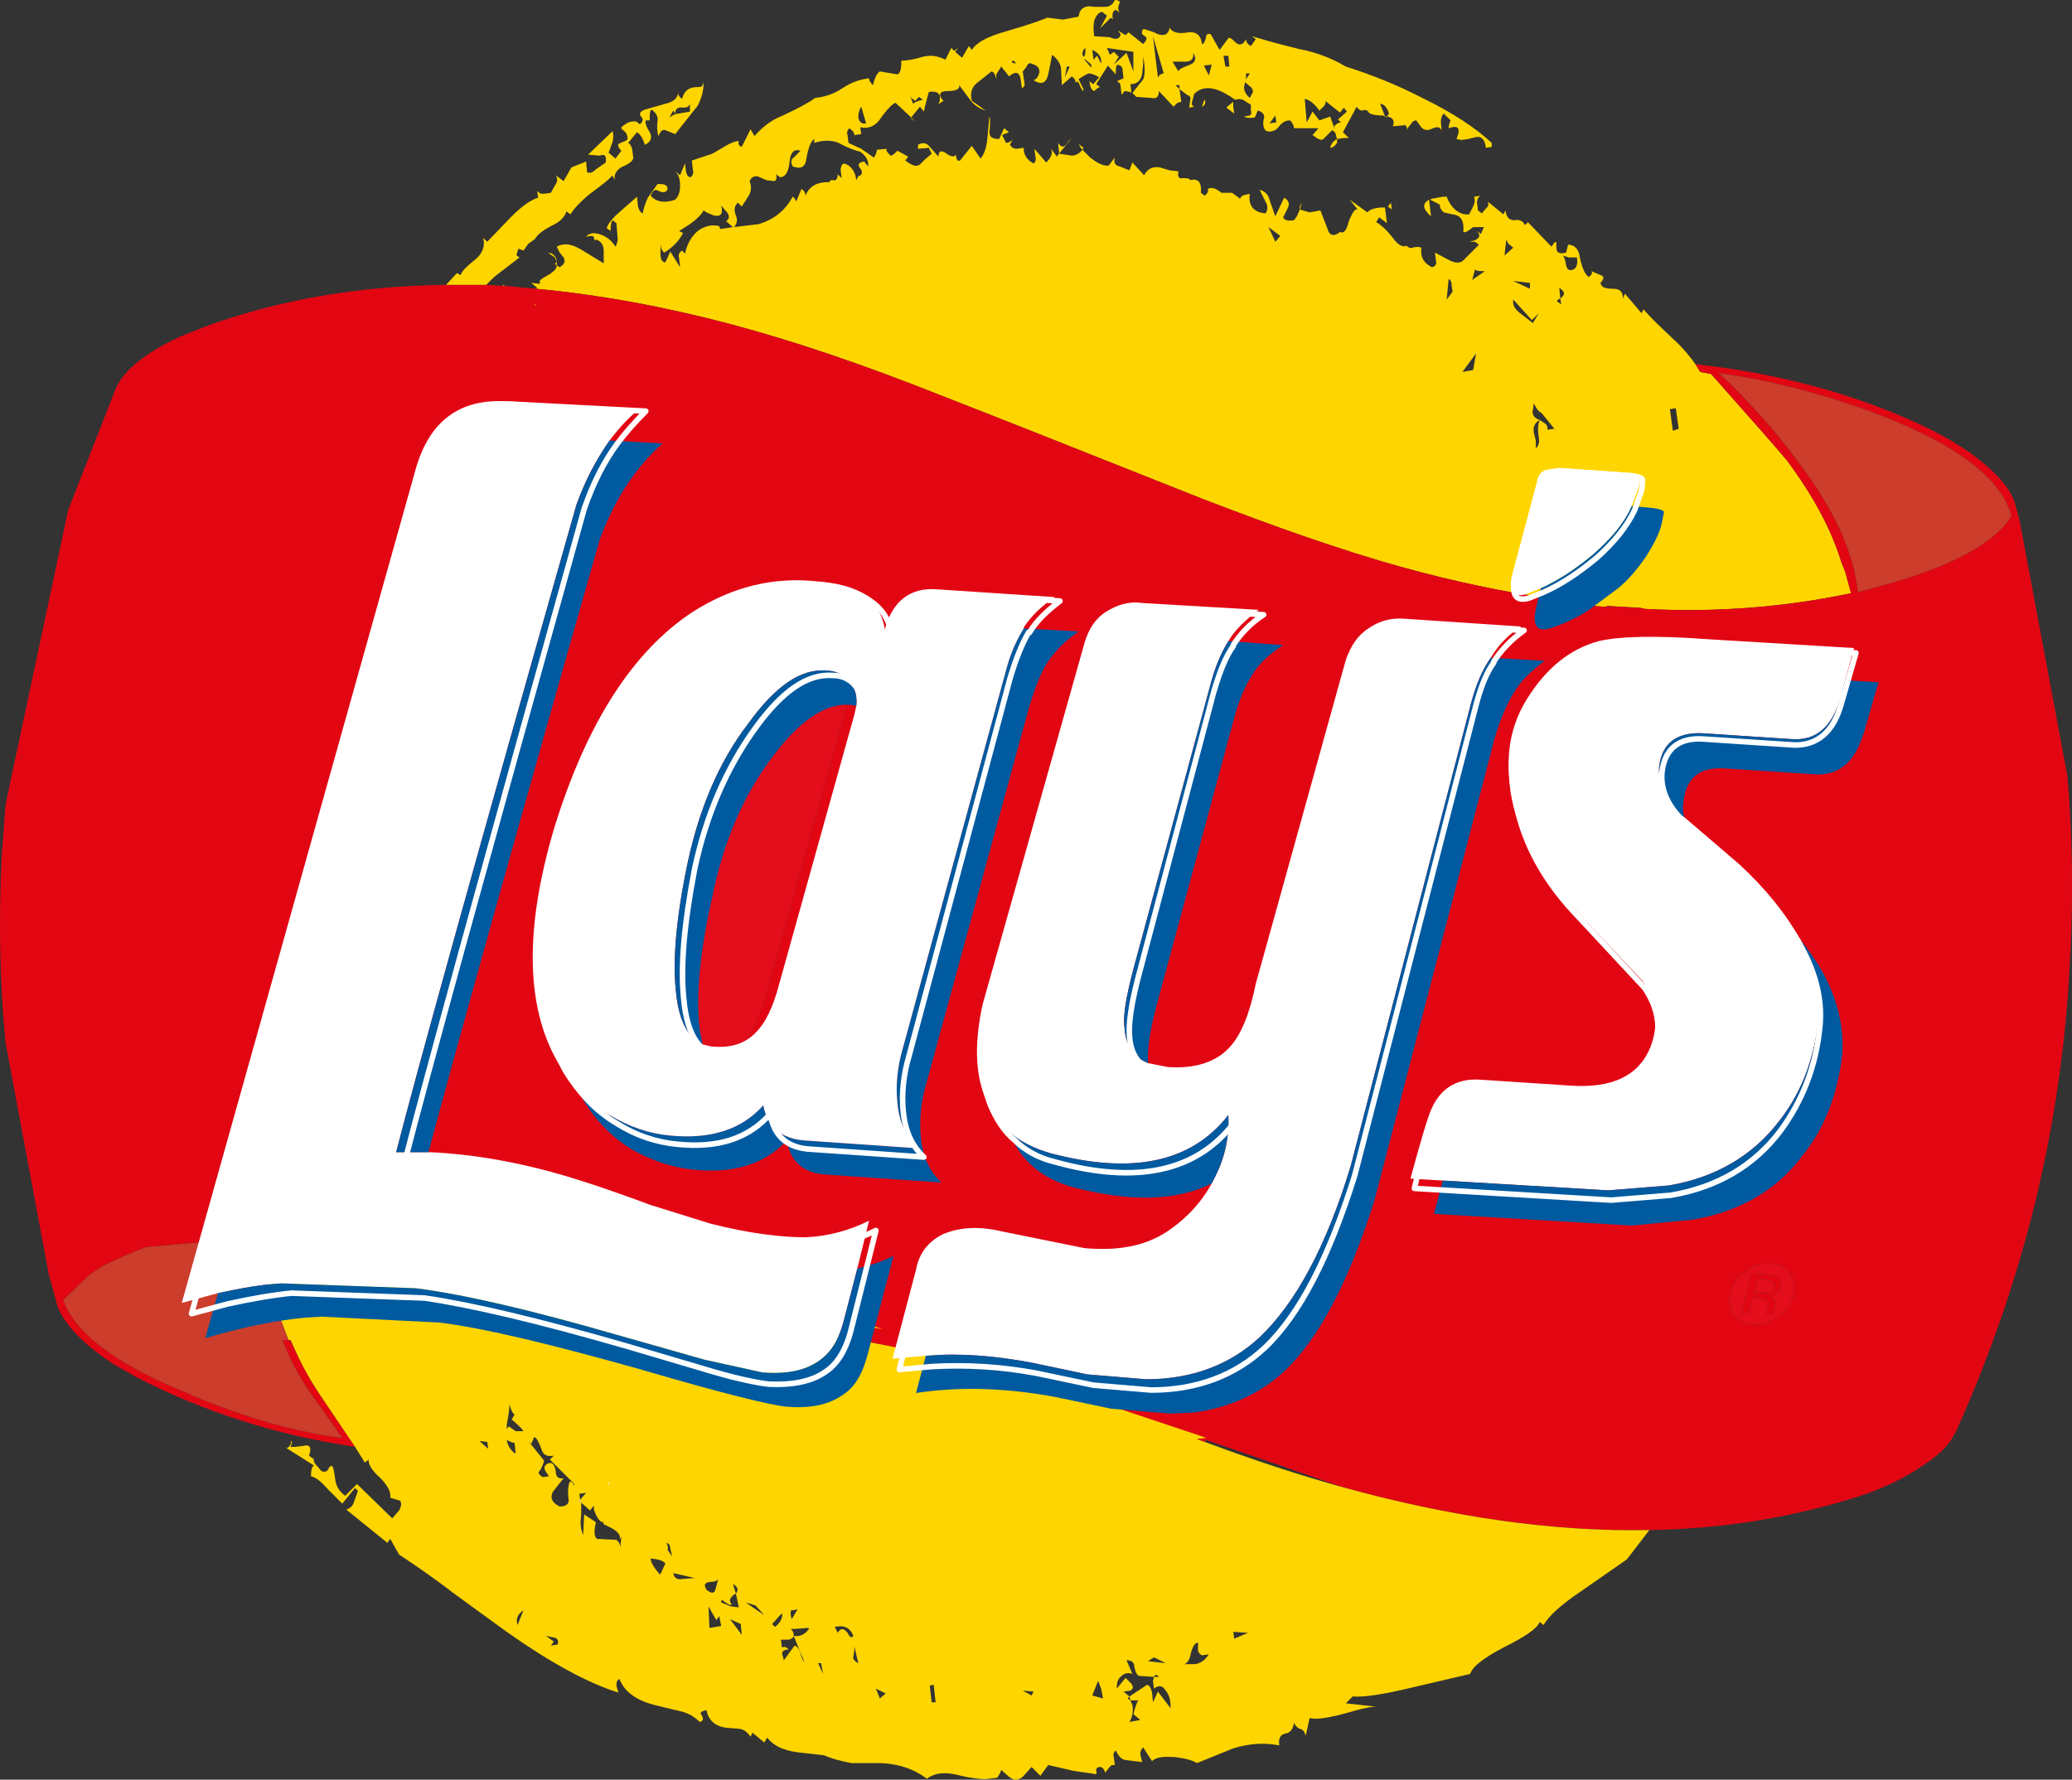 <?xml version="1.0" encoding="utf-8"?>
<!-- Generator: Adobe Illustrator 16.0.0, SVG Export Plug-In . SVG Version: 6.00 Build 0)  -->
<!DOCTYPE svg PUBLIC "-//W3C//DTD SVG 1.1//EN" "http://www.w3.org/Graphics/SVG/1.1/DTD/svg11.dtd">
<svg version="1.1" id="Layer_1" xmlns="http://www.w3.org/2000/svg" xmlns:xlink="http://www.w3.org/1999/xlink" x="0px" y="0px"
	 width="187.086px" height="160.715px" viewBox="0 0 187.086 160.715" enable-background="new 0 0 187.086 160.715"
	 xml:space="preserve">
<rect x="0" y="0" width="187.086" height="160.715" fill="#333333" stroke="none"/>
<g>
	<path fill-rule="evenodd" clip-rule="evenodd" fill="#FFD500" d="M105.608,2.475c-0.088,0.707-0.619,0.884-1.414,0.442
		l-0.796-0.265c-0.177-0.088-0.354,0.088-0.265,0.442l0.354,0.265c0.088,0.088,0,0.354-0.266,0.619l-1.326-1.061l-0.265,0.265
		l-0.707-0.442l0.265,0.354c-0.089,0.442-0.442,0.53-0.973,0.265l-1.414-0.088c-0.089-0.53-0.089-0.973,0-1.415
		c0.177-0.442,0.354-0.707,0.707-0.795l0.442,0.354l-0.619,1.149l0.973-0.972l0.177,0.177c-0.088-0.531,0-0.796,0.265-0.884
		l0.354,0.265c-0.176-0.265-0.176-0.53,0-0.884C101.188,0.176,101.011,0,100.658,0c-0.177,0.442-0.53,0.619-0.884,0.619h-0.973
		c-0.884-0.177-1.326,0.177-1.414,0.884l-1.415,0.266l-1.414-0.177c-0.354,0.177-1.591,0.619-3.713,1.237
		c-1.591,0.442-2.652,0.972-3.094,1.679l-0.265-0.354l-0.619,1.061l-0.618-0.53l0.265-0.354L86.16,4.596l-0.265-0.265l-0.53,1.06
		c-0.708-0.353-1.326-0.441-2.034-0.265c-0.884,0.265-1.502,0.354-1.944,0.354c0,0.708-0.089,1.149-0.354,1.237l-1.592-0.265
		C79.176,6.63,79,6.984,78.823,7.69c-0.266-0.265-0.354-0.442-0.354-0.618c-0.795,0.088-1.591,0.353-2.387,0.884
		c-0.795,0.53-1.591,0.795-2.476,0.884c-0.442,0.354-1.414,0.884-2.917,1.591c-1.149,0.442-1.945,1.149-2.563,1.856l-0.354-0.619
		l-0.796,1.592c-0.265-0.089-0.354-0.266-0.265-0.531c-0.177,0-0.619,0.088-1.326,0.531l-1.061,0.618l-1.856,0.62l0.088,0.795
		c0.088,0.354,0,0.531-0.176,0.707c-0.266,0-0.354-0.176-0.442-0.53l-0.089-0.708l-0.442,1.061l-0.442-0.354
		c0.354,0.354,0.442,0.795,0.442,1.326c0,0.442-0.088,0.884-0.442,1.238c-0.973,0.354-1.768,0.176-2.21-0.354
		c0.177-0.531,0.442-0.619,0.707-0.442c0.354,0.176,0.62,0.176,0.796-0.089v-0.265c-0.177-0.265-0.442-0.265-0.884-0.265
		l-0.884,1.237c-0.266,0.619-0.442,1.15-0.442,1.415c-0.266-0.088-0.354-0.353-0.442-0.619l-0.088-0.884l-1.415,1.238
		c-0.619,0.53-1.149,1.061-1.326,1.591l0.354,0.265c0-0.619,0.088-0.884,0.177-0.972l0.354,0.265l0.088,1.149
		c0.089,0.442-0.088,0.796-0.177,0.973c-0.265-0.442-0.619-0.795-1.238-1.061c-0.707-0.265-1.149-0.177-1.415,0.176
		c0.619-0.176,0.796-0.088,0.708,0.354v-0.088h0.265c0.442,0.177,0.619,0.53,0.619,1.061v1.061l-2.034-1.237
		c-0.884-0.531-1.591-0.619-2.21-0.266l0.266,0.53l0.354,0.442c0.176,0.354,0.088,0.619-0.354,0.884l-0.266-0.177
		c0,0.354-0.265,0.53-0.619,0.795l-0.619,0.354c-0.265,0.176-0.353,0.265-0.265,0.53l-0.796-0.088L48.5,25.99l-0.088,0.088
		c5.658,0.53,11.492,1.591,17.503,3.182c5.658,1.503,11.935,3.625,18.83,6.365c7.691,3.006,11.669,4.597,12.111,4.773l11.581,4.598
		c6.63,2.563,12.642,4.685,18.034,6.188c4.773,1.326,9.371,2.299,13.879,2.917l-0.088,0.266l4.685,0.442l0.177-0.088l3.006,0.176
		l0.354,0.088c6.542,0.354,12.818-0.176,18.653-1.415l-0.531-1.944l-0.354-0.884c-0.884-2.918-2.563-6.012-4.861-9.106
		c-1.238-1.502-3.537-4.066-6.896-7.868l-0.972-0.176l-0.442-0.708c-0.441-0.619-1.061-1.415-2.033-2.299
		c-1.326-1.237-2.21-2.122-2.652-2.652l-0.176,0.354l-1.503-1.768l-0.178,0.442c0-0.619-0.265-0.884-0.884-0.884
		c-0.618,0-1.061-0.088-1.149-0.531c0.354-0.354,0.354-0.619,0-0.707c-0.441-0.177-0.619-0.266-0.795-0.354
		c0.088,0.177,0,0.354-0.266,0.531c-0.354-0.266-0.618-0.884-0.796-1.769c-0.088-0.707-0.441-1.148-1.061-1.148l-0.177,0.707
		c-0.619,0.177-0.884,0-0.884-0.442v-0.442c0-0.088-0.089-0.088-0.177,0l-0.266,0.354l-2.121-2.21l-0.266,0.265
		c-0.177-0.354-0.442-0.53-0.972-0.442c-0.442,0-0.708-0.265-0.796-0.884l-0.177,0.353l-1.415-1.149
		c0.089,0.177,0.089,0.442-0.177,0.619l-0.354,0.442l-0.354-0.265l-0.089-0.708c0-0.265,0.089-0.442,0.266-0.618l-0.53,0.088
		c0.088,0.266,0.088,0.53-0.089,0.884l-0.354,0.707c-0.795,0.089-1.591-0.441-2.033-1.591h-0.354l-0.973,0.177l-0.177,0.088
		l0.885,0.442c0,0.354,0.176,0.531,0.354,0.707l0.795,0.177c0.796,0.089,1.062,0.619,0.973,1.592
		c0.177,0.088,0.442-0.089,0.884-0.442h0.973l-0.265,0.619l-0.354-0.266c0.354,0.354,0.266,0.708-0.354,0.884l-0.354,0.089h0.53
		l0.354,0.266l-1.414,1.414c-0.265,0.266-0.707,0.266-1.237,0l-1.326-0.707l0.089,0.707c0.088,0.266,0,0.531-0.354,0.619
		c-0.529-0.265-0.884-0.619-0.972-1.237v-0.531c-0.178-0.088-0.442-0.088-0.796,0c-0.177,0.089-0.354,0-0.53-0.177
		c-0.354,0.177-0.796-0.088-1.238-0.707c-0.618-0.795-1.148-1.238-1.502-1.415l0.265-0.442l0.708,0.53l-0.178-1.415h-0.441
		c-0.619,0.088-0.884,0.177-1.062,0.354l-0.088,0.088l-1.592-1.149l0.708,0.884c-0.266-0.089-0.442,0.265-0.796,1.061
		c-0.177,0.796-0.442,1.149-0.796,0.973c-0.53,0.441-0.973,0.353-1.148-0.354l-0.619-1.591l-0.973,0.176l-0.884-0.265l-0.266,0.619
		l-0.265,0.354c-0.53,0.088-0.884,0-0.973-0.265l0.442-0.884c0.176-0.354,0-0.707-0.354-0.884l-0.797,1.68l-0.529-1.503
		c-0.089-0.442-0.442-0.795-0.884-0.884l0.529,1.061c0.266,0.442,0.177,0.796,0,1.061c-1.061-0.088-1.591-0.707-1.414-1.768
		c-0.53,0.088-0.796,0.177-0.884,0.442l-0.708-0.531h-0.972c-0.53-0.442-0.884-0.53-1.238-0.354c0.089,0.177,0,0.354-0.265,0.619
		l-0.354-0.266c0.088-0.972-0.266-1.326-0.973-1.149c-0.088-0.177-0.266-0.177-0.707-0.177c-0.265,0.088-0.442-0.089-0.354-0.619
		l-0.796-0.088l-0.884-0.266c-0.619-0.088-1.062,0.088-1.415,0.708l-1.06-1.149l-0.266,0.708l-0.885-0.354
		c-0.441-0.088-0.53-0.354-0.441-0.796l-0.53,0.708c-0.354,0.088-0.885-0.089-1.68-0.708l-0.707-0.707
		c-0.266,0.353-0.619,0.53-0.973,0.53l-1.149-0.177l-0.177,0.266l-0.53-0.707c0.177,0.441,0,0.795-0.442,1.237l-1.061-1.237
		l0.088,0.707c0.088,0.265,0,0.53-0.177,0.619c-0.619-0.354-0.884-0.795-0.884-1.415l-0.619,0.089c-0.265,0-0.442-0.089-0.619-0.354
		l0.265-0.53c-0.177,0.265-0.442,0.354-0.619,0.354l-0.353-0.707l0.619-0.265l-0.442-0.354l-0.442,0.973
		c-0.619,0-0.884-0.177-0.884-0.619c0.088-0.796,0.088-1.238,0-1.415l-0.177,1.945c-0.088,0.884-0.265,1.414-0.618,1.856
		l-0.796-1.149l-1.06,1.327c-0.177,0.088-0.354-0.089-0.354-0.442v-0.088c-0.177,0.265-0.531,0.177-0.973-0.177
		c-0.442-0.265-0.619-0.088-0.619,0.354L83.95,13.26c-0.265-0.354-0.619-0.442-1.061-0.177v0.354l0.972-0.089l0.266,0.53
		l-0.619,0.531l-0.442,0.442c-0.354,0.265-0.708,0.089-1.326-0.353l0.265-0.354l-0.972-0.53c-0.266,0.265-0.442,0.442-0.619,0.442
		c-0.265-0.266-0.442-0.442-0.354-0.619l-0.884,0.088c0,0.177-0.088,0.442-0.266,0.707l-1.149-0.795l-1.149-0.531l-0.088-0.707
		c-0.088-0.265,0-0.442,0.177-0.619c0.354,0.266,0.442,0.442,0.442,0.619l0.619-0.088l-0.088-0.619
		c0.707,0.176,1.326-0.089,1.768-0.708c0.619-0.884,1.15-1.414,1.415-1.502l1.415,1.326l0.796-0.972l0.353,0.442l0.089-0.442
		l0.353-1.326c0.531-0.088,0.796,0,0.973,0.265c0.088,0.442,0,0.708-0.177,0.884l0.531-0.354c-0.531-0.53-0.354-0.884,0.353-0.884
		c0.796,0,1.15-0.177,1.062-0.531l1.061,1.415c0.354,0.442,0.796,0.707,1.326,0.884L87.75,9.105c-0.176-0.707,0-1.238,0.442-1.591
		l1.326-1.061c0.177,0,0.354,0.265,0.442,0.707v0.177V6.718l0.442-0.707l0.708,0.884c0.619-0.531,0.973-0.354,1.061,0.354
		l0.088,0.619c0,0.177,0.088,0.089,0.266-0.177l-0.177-1.237l0.354-0.442c0.088-0.265,0.266-0.354,0.442-0.265
		c0.531,0.176,0.708,0.354,0.708,0.795c-0.089,0.354-0.266,0.619-0.531,0.707c0.708,0.442,1.149,0.266,1.326-0.531L95,4.95
		c0.442,0.354,0.707,0.707,0.796,1.149l0.089,1.591l0.884-0.795c0.265,0.177,0.354,0.354,0.354,0.619
		c0.088-0.266,0.266-0.177,0.441,0.353c0.178,0.354,0.266,0.442,0.266,0.177L97.387,7.16c0.354-0.265,0.707-0.442,0.884-0.53
		c0.265,0,0.53,0.088,0.972,0.354l-0.53,0.618l-0.354-0.265c0.089,0.53,0.177,0.796,0.442,0.884c0.266-0.265,0.441-0.354,0.53-0.354
		l-0.354-0.265l1.062-1.68l0.706,0.795c0-0.442,0-0.795,0.178-0.884c0.265,0.088,0.441,0.177,0.441,0.53l0.088,0.708l-0.618,0.265
		c0.265,0.088,0.354,0.265,0.354,0.53l0.089,0.708l0.265-0.354l0.53,0.088l0.089,0.088l-0.089-0.796
		c0.619,0,0.973-0.354,1.062-0.972l0.088-0.884V5.127c0.177,0.884,0.177,1.591,0,2.033l-0.972,1.238l0.353,0.354l1.326,0.088
		c0.442,0.088,0.707,0,0.707-0.619l1.326,1.415l0.354-0.354l0.354-0.088l-0.177-1.15l-0.354-0.354h0.354v0.354l0.706,0.531
		c0.266,0.088,0.354,0.265,0.266,0.442l-0.088,0.708l0.441-0.088c-0.177-0.089-0.265-0.266-0.177-0.442l0.177-0.708
		c0.884-0.884,2.122-0.619,3.714,0.53c0.265-0.088,0.441-0.088,0.706,0l0.707,0.442v0.531c0.089,0.265,0,0.354-0.088,0.442
		l-0.53,0.088c0.089,0.088,0.442,0.176,0.973,0.088l0.265-0.619c0.442,0.088,0.707,0.442,0.531,0.795
		c-0.089,0.531,0,0.884,0.265,1.062c0.354,0.088,0.795,0,1.061-0.354c0.354-0.442,0.619-0.619,1.061-0.619
		c0.266,0.265,0.354,0.53,0.354,0.707h2.21l-0.53,0.619c0.441,0.354,0.795,0.53,0.973,0.354l0.795-0.796
		c0.177,0.089,0.354,0.265,0.354,0.531l0.089,0.265l0.618-0.088h0.442l-0.53-0.53l1.237-2.298c0.177,0.265,0.354,0.354,0.53,0.354
		c0.089-0.089,0.354-0.089,0.53,0.088c0,0.176,0.442,0.354,1.326,0.354l0.177,0.088l-0.441-1.149c0.265,0,0.619,0.266,0.795,0.884
		l-0.176,0.266c0.529,0.088,0.707,0.354,0.529,0.884l0.973-0.088c0.177-0.088,0.266,0.088,0.354,0.442v0.089V11.58l0.354-0.442
		c0.088-0.177,0.265-0.265,0.441-0.265l0.442,0.619c0.265,0.265,0.53,0.354,1.061,0.088c0.442-0.177,0.707-0.088,0.795,0.266
		l-0.088-0.795c0-0.354,0.088-0.619,0.266-0.796l0.619,0.619c-0.178,0.354-0.178,0.619-0.178,0.707
		c0.707-0.265,0.973-0.088,0.885,0.442l-0.178,0.531l0.442,0.088l0.619-0.088l0.707-0.177c0.442-0.088,0.796,0.177,0.884,0.972
		l0.531-0.088v-0.354c-1.415-1.326-3.537-2.74-6.277-4.066c-2.387-1.238-4.685-2.122-6.896-2.829
		c-1.061-0.62-2.387-1.238-4.243-1.591c-2.21-0.53-3.624-0.973-4.243-1.149l0.354,0.266l-0.442,0.618
		c-0.354-0.176-0.441-0.442-0.441-0.618c-0.266,0.53-0.618,0.618-0.972,0.265c-0.354-0.354-0.531-0.442-0.619-0.354l-0.796,1.061
		l-0.796-1.414c-0.266-0.089-0.441,0-0.441,0.353c-0.089,0.265-0.178,0.531-0.354,0.531c-0.088-0.796-0.529-1.149-1.237-1.061
		C106.404,3.094,105.785,2.917,105.608,2.475L105.608,2.475z M100.569,5.834l0.442-0.707l-0.442-0.442l-0.354,0.265l-0.265-0.619
		l2.387,0.354v1.768l-0.619-1.68L100.569,5.834L100.569,5.834z M105.078,6.63c-0.177,0-0.354,0.088-0.53,0.354l-0.442-3.713
		L105.078,6.63L105.078,6.63z M106.404,6.453l-0.53-0.884h1.149c0.53,0,0.795-0.265,0.707-0.795c0.354,0.53,0.177,0.884-0.266,1.061
		C106.757,6.1,106.404,6.276,106.404,6.453L106.404,6.453z M96.326,6.011h0.266l-0.442,0.973L96.326,6.011L96.326,6.011z
		 M98.712,5.392V5.215l-0.088-0.708c0.618,0.266,0.884,0.708,0.796,1.238l-0.354-0.708L98.712,5.392L98.712,5.392z M98.536,5.834
		V6.1l-0.618-0.708V5.304L98.536,5.834L98.536,5.834z M97.829,5.127c-0.177-0.265-0.088-0.619,0.177-0.795
		C98.005,4.773,98.005,5.039,97.829,5.127L97.829,5.127z M108.702,5.922l0.708-0.088l-0.266,0.973L108.702,5.922L108.702,5.922z
		 M111,6.011h-0.354l-0.177-0.973h0.442L111,6.011L111,6.011z M112.503,7.16V6.63h0.354L112.503,7.16L112.503,7.16z M112.327,7.867
		l0.089-0.442l0.529,0.442c0.178,0.177,0.266,0.442,0.089,0.619l-0.177,0.354C112.503,8.575,112.327,8.221,112.327,7.867
		L112.327,7.867z M119.133,10.873l-0.618-0.795l-0.53,0.973l-0.178-2.122c0.442,0.088,0.884,0.442,1.326,1.061l0.442-0.442
		c0.088-0.177,0.177-0.265,0.088-0.442l1.326,1.061l0.354-0.442l0.266,0.354l-0.796,0.707l0.266,0.266
		c-0.177,0-0.354,0.088-0.619,0.353l0.088,0.354l-0.441-1.237L119.133,10.873L119.133,10.873z M115.244,11.05l-0.618,0.088
		l0.529-0.707L115.244,11.05L115.244,11.05z M141.676,23.249h0.707c0.089,0.531,0,0.884-0.266,1.061
		c-0.354,0.177-0.618,0.088-0.707-0.354c-0.088-0.53-0.177-0.796-0.354-0.884L141.676,23.249L141.676,23.249z M136.018,21.57
		c0,0.176,0.089,0.265,0.177,0.442l0.442,0.354l-0.795,0.707L136.018,21.57L136.018,21.57z M138.14,26.079l-1.503-0.708l1.503,0.177
		V26.079L138.14,26.079z M132.924,25.282l0.265-0.972c0.089,0.177,0.354,0.177,0.885,0.177L132.924,25.282L132.924,25.282z
		 M138.936,28.289l-0.531,0.884l-1.149-0.884c-0.441-0.354-0.707-0.708-0.618-1.238l1.68,1.856L138.936,28.289L138.936,28.289z
		 M140.88,26.962l-0.089-0.972c0.531,0.354,0.531,0.618,0.178,0.884L140.88,26.962l0.089,0.53l-0.354-0.265
		C140.527,27.228,140.615,27.05,140.88,26.962L140.88,26.962z M130.625,27.05l0.177-1.856c0.178,0.088,0.266,0.265,0.266,0.53
		l0.088,0.62L130.625,27.05L130.625,27.05z M139.731,38.809c0-0.177,0-0.354-0.177-0.531l-0.53-0.354
		c-0.177,0.442-0.177,0.973-0.088,1.591c0.088,0.442,0,0.708-0.266,0.973v-0.707l-0.177-0.708c-0.089-0.531,0.088-0.884,0.53-1.149
		c-0.53-0.177-0.707-0.531-0.619-0.884l0.089-0.619c0.177,0.354,0.354,0.708,0.707,0.884l1.149,1.415L139.731,38.809L139.731,38.809
		z M132.041,33.593l1.237-1.68l-0.266,1.503L132.041,33.593L132.041,33.593z M115.155,21.835l-0.618-1.326l1.061,0.795
		L115.155,21.835L115.155,21.835z M151.046,38.897l-0.265-1.945l0.53-0.088l0.266,1.856L151.046,38.897L151.046,38.897z
		 M70.07,15.735L70.424,16c0.53,0,0.795-0.53,0.884-1.502c0.088-0.796,0.442-1.061,0.973-0.884l-0.619,0.619
		c-0.266,0.177-0.266,0.442-0.088,0.796c0.707,0.265,1.149,0.088,1.237-0.708c0.177-1.061,0.442-1.591,0.708-1.768v0.354
		c0.795-0.265,1.591-0.265,2.21,0c0.972,0.531,1.591,0.708,1.945,0.796c0.53,0.354,0.795,0.884,0.707,1.326l-0.354-0.442
		c-0.53,0.088-0.619,0.265-0.354,0.618c0.265,0.354,0.177,0.619-0.177,0.708l-0.177,0.354l-0.088-0.442
		c-0.176-0.531-0.53-0.973-1.061-1.061c-0.177,0.088-0.266,0.354-0.266,0.619l0.089,0.707l-0.354-0.354
		c0,0.442-0.177,0.619-0.442,0.53c-0.265,0-0.353,0.088-0.353,0.442v-0.265c-1.061,0-1.768,0.354-2.122,1.238
		c0-0.266-0.088-0.442-0.354-0.619l-0.442,1.061v0.265V18.21c-0.176-0.265-0.265-0.442-0.353-0.442
		c-0.62,1.15-1.591,2.034-3.094,2.476l-2.21,0.265c0.265-0.265,0.354-0.619,0.177-1.061s-0.177-0.796,0.177-1.15l0.354,0.354
		l0.619-0.972c0.265-0.442,0.265-0.884,0.088-1.326c0.176-0.354,0.354-0.442,0.707-0.442l0.795,0.354l0.708,0.088
		C70.07,16.354,70.159,16.089,70.07,15.735L70.07,15.735z M77.762,9.636l0.442,1.502c-0.354,0.088-0.619-0.088-0.707-0.53
		C77.497,10.254,77.585,9.9,77.762,9.636L77.762,9.636z M91.729,5.746l-0.354-0.089C91.375,5.392,91.552,5.392,91.729,5.746
		L91.729,5.746z M82.978,8.751l0.353,0.265c-0.53,0.088-0.795,0.266-0.884,0.354l-0.265-0.707v0.088l0.442,0.354L82.978,8.751
		L65.65,19.183c0.265,0.354,0.177,0.619-0.088,0.796l0.619,0.53l-1.149,0.177l-0.089-0.266c-0.707-0.177-1.326,0-1.945,0.442
		c-0.618,0.53-0.972,1.238-1.149,2.034l-0.265-0.266c-0.265,0.177-0.354,0.354-0.265,0.708l0.088,0.795l-0.884-1.415l-0.441,0.973
		c-0.265,0-0.442-0.265-0.442-0.707v-1.061c0,0.531,0.177,0.795,0.354,0.884c0.973-0.619,1.415-1.237,1.68-1.768l-0.354-0.177
		l0.973-0.619c0.619-0.442,1.061-0.884,1.237-1.237l0.266,0.176l0.618,0.266c0.708,0.177,0.884-0.177,0.708-0.884l0.53,0.619
		L82.978,8.751L82.978,8.751z"/>
	<path fill-rule="evenodd" clip-rule="evenodd" fill="#FFD500" d="M95.619,13.878l1.149-1.414l-0.265,0.265l-0.266,0.354
		c-0.266,0.265-0.442,0.177-0.707-0.177l0.088,0.708V13.878L95.619,13.878z"/>
	<path fill-rule="evenodd" clip-rule="evenodd" fill="#FFD500" d="M97.741,13.525l0.088-0.177l-0.441-0.354
		C97.475,13.171,97.563,13.348,97.741,13.525L97.741,13.525z"/>
	<polygon fill-rule="evenodd" clip-rule="evenodd" fill="#FFD500" points="107.907,9.636 108.171,9.636 107.818,9.636 
		107.907,9.636 	"/>
	<polygon fill-rule="evenodd" clip-rule="evenodd" fill="#FFD500" points="125.056,10.52 125.145,10.608 125.234,10.52 
		125.056,10.52 	"/>
	<path fill-rule="evenodd" clip-rule="evenodd" fill="#FFD500" d="M120.725,12.553c-0.354,0.177-0.53,0.442-0.619,0.795
		c0.177,0,0.354-0.088,0.619-0.442V12.553L120.725,12.553z"/>
	<path fill-rule="evenodd" clip-rule="evenodd" fill="#FFD500" d="M117.366,18.918l0.177-0.62
		C117.366,18.564,117.277,18.829,117.366,18.918L117.366,18.918z"/>
	<path fill-rule="evenodd" clip-rule="evenodd" fill="#E20613" d="M108.437,44.997l-11.581-4.598
		c-0.441-0.176-4.419-1.768-12.111-4.773c-6.895-2.74-13.171-4.862-18.83-6.365c-6.011-1.591-11.846-2.652-17.503-3.182
		l-2.829-0.266h-0.177l-1.502-0.089h-3.625c-7.78,0.089-15.117,1.326-21.835,3.802l-2.21,0.884
		c-3.006,1.414-4.951,2.917-5.746,4.596l-4.332,11.05L0.499,72.666l-0.354,4.773c-0.266,5.659-0.177,11.228,0.354,16.708
		l3.89,20.863l0.795,2.918c0.619,1.68,2.299,3.447,5.127,5.303l2.034,1.15c6.011,3.094,12.553,5.215,19.713,6.275l-3.094-4.596
		c-1.149-1.68-1.944-3.271-2.563-4.686l-0.353-0.354h-0.531c0.531,1.414,1.237,2.828,2.21,4.332l3.183,4.508
		c-4.773-0.619-9.636-2.121-14.675-4.332c-6.1-2.564-9.547-5.303-10.52-8.133l0.354-0.354l1.945-1.857
		c0.795-0.617,1.768-1.148,3.005-1.678l2.122-0.885l8.045-0.707l-2.475-0.354l2.475,0.354h0.619v0.088l0.884,0.088l-0.266-0.617
		l0.266,0.617l21.481,2.389c37.311,5.43,60.446,14.094,76.998,19.801c9.901,2.74,19.184,4.066,27.759,3.891
		c6.365-0.09,12.376-1.062,17.945-2.742c2.475-0.707,4.597-1.68,6.365-2.828c1.679-1.061,2.74-2.033,3.182-3.006
		c0-0.088,0-0.088,0.089-0.088c5.834-12.906,9.282-26.256,10.254-40.311l0.178-3.096c0.265-5.48,0.177-10.784-0.266-16
		l-4.332-23.161l-0.441-1.591c-0.354-1.061-1.238-2.21-2.829-3.536c-1.68-1.415-3.713-2.564-6.012-3.625
		c-6.011-2.74-12.729-4.508-19.979-5.304l0.442,0.708l0.972,0.176c3.359,3.801,5.658,6.365,6.896,7.868
		c2.298,3.094,3.978,6.188,4.861,9.106l0.354,0.884l0.531,1.944c-5.835,1.238-12.111,1.768-18.653,1.415l-0.354-0.088l-3.183-0.088
		l-4.685-0.442l-0.973-0.088l0.973,0.088l0.088-0.266c-4.508-0.618-9.105-1.591-13.879-2.917
		C121.079,49.681,115.067,47.56,108.437,44.997L108.437,44.997z M162.892,42.433c-2.21-3.094-4.773-6.012-7.69-8.752
		c4.862,0.708,9.724,1.945,14.763,3.89c6.807,2.652,10.696,5.658,11.669,9.017c-1.414,2.298-4.95,4.332-10.696,6.011l-3.183,0.884
		C167.401,50.124,165.81,46.411,162.892,42.433L162.892,42.433z M75.816,63.561l0.619,0.088l-0.177,0.795l-7.072,25.371
		c-0.619,2.123-1.326,3.537-2.122,4.42c-1.061,1.062-2.475,1.504-4.332,1.416l-0.795-0.266l-0.266-1.414
		c-0.354-3.094,0.088-7.25,1.149-12.465c1.061-5.039,2.917-9.371,5.569-12.907C70.954,65.063,73.43,63.384,75.816,63.561
		L75.816,63.561z M159.887,114.125c0.707,0,1.325,0.355,1.768,0.885c0.354,0.619,0.442,1.326,0.266,2.033s-0.619,1.414-1.415,1.945
		c-0.707,0.441-1.414,0.707-2.21,0.619c-0.796,0-1.414-0.354-1.768-0.885c-0.354-0.619-0.531-1.326-0.266-2.033
		c0.177-0.795,0.619-1.414,1.326-1.855C158.384,114.303,159.091,114.038,159.887,114.125L159.887,114.125z"/>
	<path fill-rule="evenodd" clip-rule="evenodd" fill="#CC3D2B" d="M155.202,33.681c2.917,2.74,5.48,5.658,7.69,8.752
		c2.918,3.978,4.509,7.691,4.862,11.05l3.183-0.884c5.746-1.68,9.282-3.713,10.696-6.011c-0.973-3.359-4.862-6.365-11.669-9.017
		C164.925,35.625,160.064,34.388,155.202,33.681L155.202,33.681z"/>
	<path fill-rule="evenodd" clip-rule="evenodd" fill="#E30D1B" d="M76.436,63.649l-0.619-0.088
		c-2.387-0.177-4.862,1.502-7.425,5.039c-2.652,3.536-4.509,7.868-5.569,12.907c-1.061,5.215-1.503,9.371-1.149,12.465l0.266,1.414
		l0.795,0.266c1.856,0.088,3.271-0.354,4.332-1.416c0.795-0.883,1.503-2.297,2.122-4.42l7.072-25.371L76.436,63.649L76.436,63.649z"
		/>
	<path fill-rule="evenodd" clip-rule="evenodd" fill="#E30D1B" d="M161.655,115.01c-0.442-0.529-1.061-0.885-1.768-0.885
		c-0.796-0.088-1.503,0.178-2.299,0.709c-0.707,0.441-1.149,1.061-1.326,1.855c-0.266,0.707-0.088,1.414,0.266,2.033
		c0.354,0.531,0.972,0.885,1.768,0.885c0.796,0.088,1.503-0.178,2.21-0.619c0.796-0.531,1.238-1.238,1.415-1.945
		S162.008,115.629,161.655,115.01L161.655,115.01z M159.534,115.098l0.972,0.178c0.266,0.176,0.442,0.529,0.266,0.883
		c-0.089,0.354-0.266,0.619-0.531,0.709l-0.529,0.176c0.265,0,0.441,0.176,0.441,0.354c0.177,0.178,0.177,0.354,0.088,0.531
		l-0.176,0.529v0.266l-0.619-0.088l0.177-0.443c0.089-0.441,0.089-0.707-0.177-0.795l-0.619-0.178l-0.53-0.088l-0.442,1.414h-0.618
		l0.973-3.535L159.534,115.098L159.534,115.098z"/>
	<path fill-rule="evenodd" clip-rule="evenodd" fill="#E20613" d="M160.505,115.276l-0.972-0.178l-1.326-0.088l-0.973,3.535h0.618
		l0.442-1.414l0.53,0.088l0.619,0.178c0.266,0.088,0.266,0.354,0.177,0.795l-0.177,0.443l0.619,0.088v-0.266l0.176-0.529
		c0.089-0.178,0.089-0.354-0.088-0.531c0-0.178-0.177-0.354-0.441-0.354l0.529-0.176c0.266-0.09,0.442-0.355,0.531-0.709
		C160.948,115.805,160.771,115.452,160.505,115.276L160.505,115.276z M160.064,115.717c0.088,0.088,0.176,0.266,0.088,0.531
		c-0.088,0.264-0.265,0.441-0.53,0.529h-1.237l0.354-1.326l0.618,0.088L160.064,115.717L160.064,115.717z"/>
	<path fill-rule="evenodd" clip-rule="evenodd" fill="#E30D1B" d="M160.152,116.249c0.088-0.266,0-0.443-0.088-0.531l-0.708-0.178
		l-0.618-0.088l-0.354,1.326h1.237C159.887,116.69,160.064,116.512,160.152,116.249L160.152,116.249z"/>
	<polygon fill-rule="evenodd" clip-rule="evenodd" fill="#E20613" points="145.124,54.721 144.947,54.809 148.129,54.897 
		145.124,54.721 	"/>
	<path fill-rule="evenodd" clip-rule="evenodd" fill="#FFD500" d="M53.805,15.293c-0.354,0.354-0.619,0.354-0.796,0.265
		l-0.088-0.972l-1.326,0.53l-0.707,1.238l-0.708-0.53c0.177,0.265,0.177,0.53,0,0.795l-0.442,0.795l-0.707,0.089
		c-0.265,0-0.353-0.089-0.53-0.265l0.088,0.618c-0.619,0.177-1.414,0.708-2.387,1.68l-2.21,2.298l-0.354-0.354
		c0.177,0.795-0.088,1.415-0.707,1.945c-0.796,0.619-1.238,1.061-1.327,1.415l-0.353-0.177l-0.973,1.061h3.625l0.707-0.707
		l2.298-1.769l-0.265-0.177c0-0.176,0.088-0.354,0.177-0.618l0.442,0.176l0.442-0.619l0.619-0.442
		c0.176-0.354,0.618-0.708,1.414-1.149c0.796-0.354,1.238-0.795,1.415-1.326l0.354,0.265c0.266-0.441,0.796-1.061,1.768-1.856
		c1.061-0.796,1.768-1.326,1.945-1.591c0.088-0.088,0.177,0.088,0.265,0.354v0.088v-0.265c0-0.442,0.265-0.884,0.972-1.149
		c0.531-0.266,0.795-0.531,0.708-0.796l-0.088-0.707c-0.088-0.266-0.177-0.442-0.354-0.531l0.795-0.972
		c0.265,0.177,0.531,0.53,0.707,1.149c0.531-0.265,0.708-0.619,0.442-1.149c-0.354-0.531-0.442-0.973-0.354-1.061h0.354
		c0-0.619,0-0.884,0.177-0.973c0.354,0.266,0.618,0.619,0.53,1.061c-0.088,0.619,0,1.061,0.088,1.326
		c0.177-0.442,0.354-0.619,0.62-0.531l0.884,0.354l2.033-2.564c0.354-0.707,0.531-1.326,0.531-2.122L63.44,7.69
		c-0.088,0.177-0.265,0.177-0.53,0.177c-0.708,0-1.149,0.354-1.326,1.061c-0.265-0.177-0.354-0.354-0.354-0.53
		c-0.088,0.53-0.442,0.796-1.149,0.972L58.225,9.9c-0.442,0.177-0.53,0.354-0.354,0.619c0.265,0.265,0.177,0.442-0.088,0.707
		l-0.354-0.265c-0.354,0-0.619,0-0.973,0.265c-0.442,0.266-0.442,0.354-0.176,0.53l0.265,0.265c0.177,0.442,0.177,0.619-0.089,0.708
		l-0.618,0.265c-0.089,0.177,0.088,0.442,0.265,0.619l-0.53,0.707l-0.619-0.531l0.354-0.972c0.088-0.354,0.088-0.707,0-0.972
		l-2.21,2.122l1.061,0.088c0.442-0.177,0.619,0,0.531,0.619L53.805,15.293L53.805,15.293z M62.292,9.37v0.708l-0.973,0.176
		c-0.354,0-0.619,0.177-0.884,0.354l0.354-0.619l0.177,0.265c0-0.442,0.265-0.618,0.707-0.53C62.026,9.724,62.203,9.636,62.292,9.37
		L62.292,9.37z"/>
	<polygon fill-rule="evenodd" clip-rule="evenodd" fill="#FFD500" points="82.624,10.961 82.27,10.608 82.27,10.696 82.624,10.961 	
		"/>
	<polygon fill-rule="evenodd" clip-rule="evenodd" fill="#FFD500" points="50.269,23.957 50.269,23.603 50.092,23.868 
		50.269,23.957 	"/>
	<path fill-rule="evenodd" clip-rule="evenodd" fill="#FFD500" d="M50.269,23.603c0-0.265-0.177-0.53-0.442-0.707l-0.354-0.089
		l0.619,0.442L50.269,23.603L50.269,23.603z"/>
	<polygon fill-rule="evenodd" clip-rule="evenodd" fill="#FFD500" points="45.406,25.813 45.583,25.813 45.406,25.724 
		45.406,25.813 	"/>
	<polygon fill-rule="evenodd" clip-rule="evenodd" fill="#FFD500" points="79.707,120.049 78.734,119.696 78.646,119.872 
		79.707,120.049 	"/>
	<polygon fill-rule="evenodd" clip-rule="evenodd" fill="#E20613" points="79.707,120.049 78.646,119.872 55.573,116.69 
		89.696,123.409 80.944,120.491 79.707,120.049 	"/>
	<path fill-rule="evenodd" clip-rule="evenodd" fill="#FFD500" d="M89.696,123.409l-34.123-6.719l-32.885-4.598l3.359,8.93h0.177
		l0.176,0.354c0.619,1.414,1.415,3.006,2.563,4.686l3.094,4.596l0.884,1.416l0.354-0.266c-0.089,0.354,0.265,0.973,0.972,1.59
		c0.708,0.707,1.061,1.326,0.973,1.857l0.884,0.266c0.177,0.264,0.089,0.529-0.088,0.883l-0.619,0.707l-3.182-3.094l-1.061,1.061
		c-0.53-0.354-0.795-0.883-0.884-1.326c-0.088-0.707-0.177-1.148-0.266-1.324c-0.088-0.09-0.177-0.09-0.354,0.176
		c-0.088,0.266-0.265,0.354-0.619,0.266l-0.619-0.707c-0.088-0.178-0.177-0.354-0.088-0.531l-0.088,0.09l-0.354-0.266
		c0.265-0.707,0.089-1.061-0.53-0.885l-0.707,0.088h-0.442c0.176-0.354,0.176-0.529,0-0.529c0.088,0.088,0.088,0.266-0.088,0.441
		c-0.088,0.178-0.266,0.266-0.442,0.088l2.652,1.68c-0.177,0.09-0.266,0.443-0.266,0.973c0.442,0.088,0.973,0.531,1.503,1.148
		l1.326,1.326l1.149-1.414l0.266,0.266l-0.354,0.973c-0.088,0.354-0.354,0.619-0.708,0.707l3.713,3.006l0.265-0.354l0.795,1.414
		c1.326,0.885,2.918,1.945,4.862,3.447l4.862,3.537c3.89,2.74,7.249,4.596,10.079,5.48l-0.177-0.619c0-0.266,0-0.441,0.265-0.619
		c0.442,1.15,1.503,1.945,3.271,2.387l2.21,0.531c0.795,0.178,1.326,0.531,1.768,0.973c0.354-0.088,0.354-0.266,0.177-0.619
		c-0.177-0.176-0.088-0.354,0.442-0.441c0.176,0.973,0.884,1.502,1.856,1.592l1.149,0.088c0.442,0.088,0.707,0.354,0.973,0.707
		l0.176-0.354l1.061,0.883l0.265-0.441c0.53,0.707,1.415,1.148,2.741,1.326l2.387,0.266c0.795,0.354,1.591,0.529,2.475,0.707h2.299
		c1.856,0,3.359,0.529,4.508,1.414c0.707-0.531,1.591-0.619,2.74-0.354c1.415,0.354,2.387,0.441,2.917,0.354l0.707-0.088
		c0.088-0.178,0.265-0.354,0.354-0.707l0.708,0.619c0.442,0.354,0.795,0.354,1.237,0l0.795-0.885l0.796,0.795l0.707-0.973
		l2.299,0.531l1.856,0.266c0.177,0.088,0.266,0,0.177-0.266c0-0.266,0.089-0.354,0.442-0.354c0.265,0.176,0.354,0.354,0.354,0.529
		l0.354-0.441c0.177-0.266,0.266-0.266,0.53-0.266l-0.089-0.707c-0.088-0.266,0-0.441,0.177-0.619
		c0.266,0.619,0.619,0.885,0.973,0.885l1.415,0.178l-0.178-0.709c0-0.264,0.089-0.441,0.266-0.617l0.796,1.236
		c0.354-0.354,1.061-0.441,2.121-0.354c0.796,0.088,1.503,0.266,1.945,0.531l3.271-1.326c1.415-0.443,2.829-0.531,4.155-0.266
		c-0.089-0.619,0.088-0.973,0.53-1.061c0.441-0.088,0.707-0.354,0.796-0.973c0.088,0.178,0.265,0.443,0.53,0.531
		c0.354,0.088,0.441,0.354,0.53,0.617l0.354-1.59c0.53,0.176,1.768,0,3.624-0.531c0.885-0.266,1.68-0.441,2.388-0.529h-0.354
		l-2.388-0.266l0.619-0.619c0.973,0.088,2.74-0.178,5.305-0.795l5.304-1.238c0.177-0.619,1.149-1.414,3.006-2.387
		c1.944-0.973,3.005-1.68,3.271-2.299l0.354,0.266c0.442-0.797,1.592-1.857,3.448-3.094l4.066-2.83l2.033-2.65
		c-8.575,0.176-17.857-1.15-27.759-3.891c-3.801-1.061-7.867-2.387-12.376-4.066l-0.707-0.266l0.884-0.088L89.696,123.409
		L89.696,123.409z M46.025,126.502v0.354c0.088,0.441,0.265,0.795,0.442,0.885l-0.265,0.441c0.619,0.529,0.973,0.885,1.061,1.061
		h-0.707l-0.619-0.441l-0.177,0.266v-0.443C45.937,127.741,46.025,127.032,46.025,126.502L46.025,126.502z M47.97,130.393
		l0.266-0.619c0.265,0.088,0.442,0.529,0.707,1.236c0.177,0.443,0.531,0.531,1.061,0.443l-0.354,0.354l2.21,2.209v0.266v-0.088
		c-0.088-0.266-0.266-0.443-0.442-0.354c-0.088,0.264-0.177,0.795-0.088,1.502c0.088,0.441-0.177,0.707-0.795,0.707
		c-0.708-0.354-0.884-0.795-0.619-1.326l0.973-1.236c-0.442,0.088-0.708-0.09-0.708-0.619c-0.088-0.531-0.265-0.885-0.707-0.707
		c-0.354,0.176-0.442,0.441-0.088,0.883l0.177,0.266l-0.531,0.088c-0.353-0.176-0.53-0.441-0.265-0.617
		c0.265-0.443,0.353-0.797,0.353-0.885l-1.414-1.768L47.97,130.393L47.97,130.393z M52.302,135.52l0.088-0.09l-0.088-0.529
		l0.618-0.088l-0.53,0.617l0.088,0.266l0.795,0.707l0.354-0.441v-0.088v0.441c0.177,0.531,0.354,0.885,0.707,1.15l0.177-0.09
		c-0.089,0.09-0.089,0.09,0,0.266l0.707,0.354c0.619,0.354,0.884,0.707,0.707,1.061l0.177-0.264l-0.088,0.971
		c0-0.266-0.088-0.441-0.176-0.529l-0.177-0.178l-1.768-0.088c-0.265-0.266-0.265-0.707-0.088-1.502l-1.061-0.709l-0.088,1.857
		c-0.266-0.619-0.266-1.148-0.177-1.857v-1.061L52.302,135.52L52.302,135.52z M45.76,130.038c0.354,0.178,0.531,0.266,0.708,0.266
		l0.089,0.973C46.114,131.01,45.848,130.569,45.76,130.038L45.76,130.038z M44.081,130.834l-0.795-0.707l0.707,0.088L44.081,130.834
		L44.081,130.834z M60.17,139.321c0.265,0.088,0.353,0.266,0.353,0.529l0.177,0.709l-0.442-0.619
		C60.346,139.94,60.346,139.674,60.17,139.321L60.17,139.321z M59.639,142.149H59.55c-0.53-0.619-0.795-1.061-0.795-1.414
		c0.707,0.088,1.061,0.178,1.326,0.441L59.639,142.149L59.639,142.149z M60.789,142.061l1.945,0.441l-1.149,0.09
		C61.143,142.68,60.877,142.502,60.789,142.061L60.789,142.061z M64.854,142.592l-0.265,0.973c-0.089,0.354-0.354,0.354-0.795,0
		c-0.266-0.443-0.177-0.619,0.265-0.709C64.501,142.856,64.766,142.768,64.854,142.592L64.854,142.592z M66.181,143.034
		c0.442,0.266,0.53,0.531,0.265,0.885l0.265,1.236l-0.708-0.088l-0.884-0.354c0-0.266,0.088-0.266,0.265-0.09
		c0.354,0.266,0.53,0.355,0.708,0.266c-0.266-0.266-0.266-0.529,0.177-0.883l0.177-0.088L66.181,143.034L66.181,143.034z
		 M83.95,152.227l0.354-0.088l0.177,1.592h-0.354L83.95,152.227L83.95,152.227z M93.32,152.758l-0.177,0.354l-0.795-0.443
		L93.32,152.758L93.32,152.758z M77.055,147.719c-0.177,0.266-0.354,0.088-0.531-0.266c-0.354-0.441-0.619-0.441-0.884,0
		l-0.266-0.531C76.17,146.747,76.701,146.922,77.055,147.719L77.055,147.719z M74.137,150.194l0.177,0.973l-0.442-0.973H74.137
		L74.137,150.194z M77.143,148.692l0.354,1.502c-0.354-0.176-0.531-0.441-0.442-0.619C77.143,149.133,77.143,148.868,77.143,148.692
		L77.143,148.692z M71.485,146.215c-0.177-0.619-0.088-0.883,0.089-0.795l0.442-0.088L71.485,146.215L71.485,146.215z
		 M71.131,148.073c0.265,0,0.531-0.178,0.531-0.354c0-0.354-0.088-0.443-0.266-0.619h0.442l1.061-0.088
		c0.265,0,0.177,0.088-0.177,0.441c-0.354,0.266-0.707,0.354-1.061,0.266l0.973,2.387c-0.177-0.178-0.266-0.441-0.354-0.795
		s-0.265-0.619-0.53-0.709l-0.973,1.326h-0.088h0.088l-0.088-0.354c-0.177-0.354,0-0.617,0.53-0.617
		c-0.266-0.266-0.442-0.266-0.619-0.178l-0.088-0.707H71.131L71.131,148.073z M69.982,146.922l-0.266-0.264l0.884-0.973
		C70.689,146.04,70.513,146.481,69.982,146.922L69.982,146.922z M67.331,144.713l0.884,0.266l0.795,0.883L67.331,144.713
		L67.331,144.713z M79.972,152.934l-0.531,0.443l-0.353-0.885L79.972,152.934L79.972,152.934z M64.678,146.305l0.265-0.355
		l0.177,0.885l-1.061,0.178l-0.089-1.945L64.678,146.305L64.678,146.305z M66.888,146.659l0.088,0.973l-1.061-1.416L66.888,146.659
		L66.888,146.659z M46.732,146.747c-0.176-0.531,0-0.973,0.531-1.326L46.732,146.747L46.732,146.747z M49.65,147.807l0.442,0.088
		c0.265,0.09,0.354,0.266,0.265,0.619l-0.619,0.088l0.266-0.354l-0.707-0.529L49.65,147.807L49.65,147.807z M111.354,147.366
		l1.326,0.088l-1.237,0.531L111.354,147.366L111.354,147.366z M106.934,150.284c0.265-0.09,0.442-0.355,0.53-0.709
		c0.177-0.883,0.442-1.236,0.707-1.236v0.619c0,0.264,0.177,0.441,0.354,0.529l0.619-0.088c-0.354,0.529-0.707,0.795-1.237,0.885
		H106.934L106.934,150.284z M100.834,152.493c0-0.531,0.089-0.885,0.442-1.15c0.176-0.176,0.53-0.354,0.973-0.176l-0.531-1.238
		c0.442,0,0.707,0.178,0.707,0.619c0.089,0.441,0.266,0.795,0.442,0.795l1.326,0.09c0-0.09,0.088-0.178,0.266-0.178l0.176,0.178
		h-0.441l-0.089,0.354l0.089,0.707c0.441-0.354,0.795-0.266,1.061,0.176c0.354,0.443,0.442,0.885,0.442,1.592l-1.149-1.502
		l-0.442,0.973l-0.088-0.885c-0.089-0.354-0.177-0.619-0.442-0.707l-1.591,1.061l0.088,0.354h0.707
		c-0.088,0.088-0.265,0.531-0.441,1.238l0.618,0.529l-0.972,0.178c0.266-0.441,0.354-0.973,0.266-1.504l-0.178-0.441l-0.265-0.176
		l0.177-0.178l-0.531-0.441l0.619-0.09c0.266-0.176,0.266-0.354,0.089-0.617l-0.53-0.531L100.834,152.493L100.834,152.493z
		 M104.194,149.665l1.061,0.529l-1.592-0.176L104.194,149.665l-5.039,2.121l0.266,0.707l0.177,0.885l-0.973-0.266l0.53-1.326
		L104.194,149.665L104.194,149.665z"/>
	<polygon fill-rule="evenodd" clip-rule="evenodd" fill="#FFFFFF" points="52.39,135.43 52.302,135.52 52.479,135.696 52.39,135.43 
			"/>
	<polygon fill-rule="evenodd" clip-rule="evenodd" fill="#FFFFFF" points="70.778,149.928 70.689,149.928 70.778,149.928 	"/>
	<path fill-rule="evenodd" clip-rule="evenodd" fill="#CC3D2B" d="M22.688,112.092l-0.884-0.088h-0.177l-0.442-0.088l-8.045,0.707
		l-2.122,0.885c-1.237,0.529-2.21,1.061-3.005,1.678l-1.945,1.857l-0.354,0.354c0.973,2.83,4.42,5.568,10.52,8.133
		c5.039,2.211,9.901,3.713,14.675,4.332l-3.183-4.508c-0.973-1.504-1.679-2.918-2.21-4.332h0.531L22.688,112.092L22.688,112.092z"/>
	<polygon fill-rule="evenodd" clip-rule="evenodd" fill="#CC3D2B" points="21.185,111.917 21.626,112.004 21.804,111.917 
		21.185,111.917 	"/>
	<polygon fill-rule="evenodd" clip-rule="evenodd" fill="#E20613" points="26.224,121.022 26.047,121.022 26.4,121.375 
		26.224,121.022 	"/>
	<polygon fill-rule="evenodd" clip-rule="evenodd" fill="#E30D1B" points="108.083,129.95 108.791,130.215 108.967,129.862 
		108.083,129.95 	"/>
	<polygon fill-rule="evenodd" clip-rule="evenodd" fill="#FFD500" points="111.354,9.636 111.354,9.194 110.913,9.547 
		110.735,9.724 111.443,10.254 111.354,9.636 	"/>
	<path fill-rule="evenodd" clip-rule="evenodd" fill="#FFD500" d="M108.702,9.105l-0.177,0.531c0.266-0.089,0.354-0.354,0.266-0.619
		L108.702,9.105L108.702,9.105z"/>
	<path fill-rule="evenodd" clip-rule="evenodd" fill="#FFD500" d="M129.211,19.537l-0.177-1.503
		C128.416,18.387,128.416,18.829,129.211,19.537L129.211,19.537z"/>
	<polygon fill-rule="evenodd" clip-rule="evenodd" fill="#FFD500" points="125.675,18.918 125.587,18.298 125.322,18.652 
		125.675,18.918 	"/>
	<path fill-rule="evenodd" clip-rule="evenodd" fill="#005AA0" d="M94.558,59.848c0.707-1.061,1.591-1.944,2.829-2.829l-4.951-0.266
		c-0.619,0.973-1.238,2.298-1.68,4.067L81.562,94.5c-0.53,1.77-0.707,3.449-0.53,5.127c0.176,1.77,0.795,3.096,1.768,4.066
		l-10.166-0.707c-2.122-0.176-3.36-1.236-3.713-3.182c-1.945,2.211-4.773,3.094-8.398,2.74c-1.945-0.176-3.713-0.795-5.481-1.855
		c-1.061-0.531-2.033-1.416-2.917-2.299l0.354,0.619c1.149,2.033,2.741,3.713,4.686,4.861c1.768,0.973,3.625,1.592,5.569,1.768
		c3.536,0.354,6.365-0.529,8.31-2.652c0.354,2.033,1.592,3.006,3.713,3.096l10.255,0.707c-1.061-0.973-1.68-2.299-1.856-3.979
		c-0.177-1.68,0-3.359,0.53-5.127l9.194-33.682C93.409,62.235,93.939,60.82,94.558,59.848L94.558,59.848z"/>
	<path fill-rule="evenodd" clip-rule="evenodd" fill="#FFFFFF" d="M90.757,60.82c0.442-1.769,1.061-3.094,1.68-4.067v-0.088
		c0.618-0.972,1.591-1.944,2.829-2.74l-10.696-0.708c-2.387-0.176-3.978,1.061-4.686,3.625c-0.177-1.415-0.884-2.387-2.298-3.271
		c-1.061-0.619-2.298-0.972-3.713-1.061c-3.978-0.442-7.691,0.442-11.316,2.741c-5.392,3.536-9.547,9.989-12.464,19.36
		c-2.74,9.104-2.652,16.267,0.265,21.306c0.531,0.883,1.149,1.678,1.768,2.475c0.884,0.883,1.856,1.768,2.917,2.299
		c1.768,1.061,3.536,1.68,5.481,1.855c3.625,0.354,6.454-0.529,8.398-2.74c0.354,1.945,1.591,3.006,3.713,3.182l10.166,0.707
		c-0.972-0.971-1.591-2.297-1.768-4.066c-0.177-1.678,0-3.357,0.53-5.127L90.757,60.82L90.757,60.82z M74.579,60.555
		c0.972,0,1.679,0.442,2.21,1.061c0.442,0.62,0.619,1.326,0.53,2.122l-0.177,0.796l-6.807,24.399
		c-0.531,2.033-1.237,3.447-2.034,4.242c-0.972,1.061-2.298,1.504-4.066,1.326l-0.796-0.176c-1.237-0.531-2.121-2.033-2.386-4.598
		c-0.354-2.918,0-6.895,1.061-11.934c1.061-4.862,2.829-9.017,5.393-12.376C69.982,61.969,72.281,60.378,74.579,60.555
		L74.579,60.555z"/>
	<path fill-rule="evenodd" clip-rule="evenodd" fill="#005AA0" d="M76.789,61.615c-0.531-0.618-1.238-1.061-2.21-1.061
		c-2.298-0.177-4.597,1.415-7.072,4.862c-2.564,3.359-4.332,7.514-5.393,12.376c-1.061,5.039-1.414,9.016-1.061,11.934
		c0.265,2.564,1.149,4.066,2.386,4.598l-0.265-1.416c-0.354-2.916,0-6.895,1.149-11.934c0.973-4.862,2.741-9.017,5.304-12.464
		c2.476-3.359,4.862-5.039,7.161-4.862l0.53,0.088C77.408,62.941,77.231,62.235,76.789,61.615L76.789,61.615z"/>
	<path fill-rule="evenodd" clip-rule="evenodd" fill="#FFFFFF" d="M103.133,54.455c-1.238-0.177-2.299,0.177-3.271,0.796
		c-0.972,0.619-1.591,1.591-1.944,2.829L88.723,90.7c-0.707,3.271-0.707,6.012,0.177,8.311c0.531,1.326,1.238,2.387,2.21,3.182
		c0.973,0.885,2.21,1.502,3.712,1.945c7.338,1.945,12.73,0.883,16.09-3.447c0.088,1.855-0.266,3.713-1.149,5.48l-0.354,0.707
		c-0.973,1.768-2.387,3.27-4.155,4.42c-1.945,1.238-4.331,1.68-7.337,1.414l-7.426-1.502c-2.21-0.531-3.979-0.354-5.393,0.266
		c-1.238,0.617-2.122,1.68-2.387,3.182l-2.121,8.045l3.005-0.266c3.094-0.266,6.276,0,9.547,0.619l5.039,1.061l5.305,0.441
		c4.154,0,7.603-1.326,10.255-3.801c3.182-3.006,6.011-8.133,8.221-15.471l10.873-41.813c0.442-1.68,1.062-3.094,1.769-4.067
		c0.619-1.061,1.503-2.033,2.74-2.829l-10.608-0.707c-1.237-0.088-2.299,0.265-3.183,0.884c-0.972,0.619-1.591,1.591-2.033,2.829
		l-8.133,29.262c-0.53,2.65-1.326,4.596-2.298,5.656c-1.238,1.416-3.183,2.033-5.658,1.857l-1.769-0.354
		c-1.325-0.531-2.032-1.592-2.121-3.184c-0.177-1.148,0.177-2.916,0.796-5.303l6.896-25.46c0.441-1.768,1.061-3.183,1.68-4.154
		c0.619-1.062,1.591-1.945,2.74-2.83L103.133,54.455L103.133,54.455z"/>
	<path fill-rule="evenodd" clip-rule="evenodd" fill="#005AA0" d="M115.863,58.256l-4.95-0.353c-0.619,0.972-1.238,2.386-1.68,4.154
		l-6.896,25.46c-0.619,2.387-0.973,4.154-0.796,5.303c0.089,1.592,0.796,2.652,2.121,3.184c-0.088-1.238,0.178-3.006,0.797-5.305
		l6.895-25.548c0.442-1.768,1.062-3.183,1.68-4.155C113.653,59.936,114.625,59.052,115.863,58.256L115.863,58.256z"/>
	<path fill-rule="evenodd" clip-rule="evenodd" fill="#005AA0" d="M134.604,59.405c-0.707,0.973-1.326,2.387-1.769,4.067
		l-10.873,41.813c-2.21,7.338-5.039,12.465-8.221,15.471c-2.652,2.475-6.101,3.801-10.255,3.801l-5.305-0.441l-5.039-1.061
		c-3.271-0.619-6.453-0.885-9.547-0.619l-0.884,3.359c4.067-0.619,8.222-0.441,12.553,0.354l5.039,1.061l5.304,0.441l2.21-0.088
		c3.183-0.441,5.924-1.68,8.134-3.713c3.182-3.006,5.834-8.133,8.133-15.381l10.873-41.814c0.53-1.768,1.149-3.183,1.769-4.155
		c0.618-1.061,1.591-1.945,2.739-2.829L134.604,59.405L134.604,59.405z"/>
	<path fill-rule="evenodd" clip-rule="evenodd" fill="#005AA0" d="M109.763,106.17c0.884-1.768,1.237-3.625,1.149-5.48
		c-3.359,4.33-8.752,5.393-16.09,3.447c-1.502-0.443-2.74-1.061-3.712-1.945c0.973,2.564,2.917,4.244,5.834,5.039
		c5.127,1.326,9.282,1.238,12.465-0.354L109.763,106.17L109.763,106.17z"/>
	<path fill-rule="evenodd" clip-rule="evenodd" fill="#FFFFFF" d="M140.704,42.256l-1.149,0.177
		c-0.442,0.176-0.707,0.53-0.796,1.149l-2.121,7.957c-0.53,1.679-0.089,2.475,1.149,2.121l1.325-0.53
		c1.592-0.707,3.183-1.768,4.773-3.094c1.592-1.414,2.741-2.74,3.448-4.332l0.619-1.679l0.177-0.973
		c-0.089-0.177-0.441-0.265-1.062-0.354L140.704,42.256L140.704,42.256z"/>
	<path fill-rule="evenodd" clip-rule="evenodd" fill="#005AA0" d="M139.112,53.129l-0.354,1.503
		c-0.441,1.768-0.088,2.475,1.149,2.122c1.149-0.354,2.299-0.884,3.448-1.591l2.74-2.033c0.972-0.795,1.768-1.768,2.563-2.917
		c0.707-1.149,1.237-2.122,1.414-3.094l0.177-0.884c-0.088-0.177-0.441-0.265-0.972-0.354l-1.945-0.177
		c-0.707,1.592-1.856,2.917-3.448,4.332C142.294,51.361,140.704,52.422,139.112,53.129L139.112,53.129z"/>
	<path fill-rule="evenodd" clip-rule="evenodd" fill="#FFFFFF" d="M154.229,57.726c-4.773-0.354-8.045-0.265-9.901,0.177
		c-2.563,0.707-4.685,2.386-6.453,5.215c-1.768,2.829-2.121,6.1-1.061,9.812c0.884,3.448,2.74,6.542,5.48,9.282l6.012,6.365
		c1.326,1.855,1.503,3.889,0.707,6.012c-1.061,2.562-3.447,3.711-7.249,3.447l-8.044-0.531c-2.299-0.178-3.89,0.885-4.686,3.184
		c-0.354,0.973-0.885,2.828-1.68,5.746l2.917,0.176l14.94,0.885l5.48-0.443c4.155-0.707,7.515-2.65,9.901-5.746
		c2.033-2.562,3.182-5.568,3.624-9.281c0.177-2.211-0.354-4.686-1.68-7.248l-0.089-0.09c-1.237-2.209-3.005-4.42-5.392-6.629
		l-4.95-4.243l-0.442-0.354c-1.415-1.415-1.945-2.829-1.856-4.243c0.265-2.122,1.591-3.094,3.89-3.005l8.045,0.53
		c2.209,0.176,3.624-1.061,4.42-3.625l0.441-1.68l0.796-2.917L154.229,57.726L154.229,57.726z"/>
	<path fill-rule="evenodd" clip-rule="evenodd" fill="#005AA0" d="M166.605,61.439l-0.441,1.68c-0.796,2.563-2.211,3.801-4.42,3.625
		l-8.045-0.53c-2.299-0.088-3.625,0.883-3.89,3.005c-0.089,1.415,0.441,2.829,1.856,4.243l0.442,0.354
		c-0.178-0.442-0.178-0.973-0.089-1.503c0.265-2.122,1.503-3.094,3.801-2.917l8.045,0.53c1.592,0.088,2.74-0.53,3.536-1.768
		c0.354-0.53,0.619-1.149,0.884-1.944l1.326-4.598L166.605,61.439L166.605,61.439z"/>
	<path fill-rule="evenodd" clip-rule="evenodd" fill="#005AA0" d="M164.661,87.959c-0.619-1.15-1.414-2.211-2.211-3.271l0.089,0.09
		c1.326,2.562,1.856,5.037,1.68,7.248c-0.442,3.713-1.591,6.719-3.624,9.281c-2.387,3.096-5.746,5.039-9.901,5.746l-5.48,0.443
		l-14.94-0.885l-0.795,3.006l17.856,1.061l5.481-0.531c4.154-0.707,7.514-2.562,9.9-5.744c2.033-2.477,3.183-5.57,3.625-9.105
		C166.517,92.909,165.986,90.434,164.661,87.959L164.661,87.959z"/>
	<path fill-rule="evenodd" clip-rule="evenodd" fill="#FFFFFF" d="M57.694,36.952L45.76,36.244c-4.243-0.265-6.983,1.769-8.221,6.1
		l-21.128,75.318l3.271-0.885c2.033-0.441,3.978-0.795,5.746-0.883l12.111,0.441c4.243,0.531,10.343,1.945,18.299,4.244l7.779,2.209
		l5.216,1.148c2.21,0.178,3.89-0.176,5.127-1.061c1.149-0.795,1.856-2.033,2.298-3.889l1.149-4.42l1.061-4.332
		c-1.768,0.883-3.713,1.414-5.746,1.502c-2.21,0-5.127-0.354-8.575-1.236l-5.393-1.68c-3.094-1.15-5.216-1.857-6.63-2.299
		c-4.773-1.504-9.282-2.299-13.437-2.477h-2.917c1.856-7.248,7.249-26.696,16.266-58.433c0.795-2.21,1.768-4.066,3.005-5.834
		C55.838,38.72,56.722,37.747,57.694,36.952L57.694,36.952z"/>
	<path fill-rule="evenodd" clip-rule="evenodd" fill="#005AA0" d="M55.042,39.781c-1.237,1.768-2.21,3.624-3.005,5.834
		c-9.017,31.736-14.409,51.185-16.266,58.433h2.917c2.387-8.928,7.514-27.403,15.47-55.338c1.326-3.624,3.271-6.542,5.658-8.664
		L55.042,39.781L55.042,39.781z"/>
	<path fill-rule="evenodd" clip-rule="evenodd" fill="#005AA0" d="M63.617,122.79l-7.779-2.209
		c-7.957-2.299-14.056-3.713-18.299-4.244l-12.111-0.441c-1.769,0.088-3.713,0.441-5.746,0.883l-1.149,4.066
		c3.271-0.973,6.277-1.59,9.018-1.855l1.502-0.088l10.608,0.529c4.244,0.531,10.343,2.033,18.211,4.244
		c7.514,2.209,11.934,3.27,13.172,3.357c2.122,0.178,3.802-0.176,5.039-1.059c1.149-0.709,1.856-2.035,2.298-3.803l2.298-8.752
		c-1.061,0.531-2.21,0.885-3.271,1.15l-1.149,4.42c-0.442,1.855-1.149,3.094-2.298,3.889c-1.238,0.885-2.917,1.238-5.127,1.061
		L63.617,122.79L63.617,122.79z"/>
	<polygon fill-rule="evenodd" clip-rule="evenodd" fill="#FFD500" points="52.744,25.636 52.92,25.724 52.832,25.459 52.744,25.636 
			"/>
	<polygon fill-rule="evenodd" clip-rule="evenodd" fill="#FFD500" points="48.412,27.581 48.236,27.404 48.324,27.581 
		48.412,27.581 	"/>
	<polygon fill-rule="evenodd" clip-rule="evenodd" fill="#FFFFFF" points="54.866,133.928 55.042,134.104 54.954,133.84 
		54.866,133.928 	"/>
	<polygon fill-rule="evenodd" clip-rule="evenodd" fill="#FFFFFF" points="72.546,147.985 72.546,147.895 72.458,147.985 
		72.546,147.985 	"/>
	
		<path fill="none" stroke="#FFFFFF" stroke-width="0.501" stroke-linecap="round" stroke-linejoin="round" stroke-miterlimit="2.613" d="
		M114.095,55.516l-10.521-0.707 M103.575,54.809c-1.237-0.088-2.298,0.176-3.271,0.795c-0.884,0.707-1.592,1.68-1.945,2.917
		 M98.359,58.521l-9.105,32.885 M89.254,91.407c-0.707,3.271-0.707,6.1,0.177,8.398c0.53,1.238,1.238,2.387,2.21,3.182
		c0.884,0.885,2.121,1.592,3.624,1.945c7.337,2.033,12.73,0.885,16.089-3.447c0.089,1.855-0.354,3.713-1.149,5.568 M110.205,107.053
		l-0.354,0.709 M109.851,107.762c-0.972,1.768-2.387,3.27-4.243,4.42c-1.856,1.236-4.243,1.768-7.249,1.414 M98.359,113.596
		l-7.337-1.504 M91.022,112.092c-2.21-0.529-3.979-0.354-5.304,0.266c-1.326,0.619-2.122,1.68-2.475,3.182 M83.243,115.54
		l-2.034,8.135l2.918-0.266 M84.127,123.409c3.094-0.178,6.276,0,9.547,0.619 M93.674,124.028l5.039,1.061l5.216,0.441
		 M103.928,125.53c4.155,0,7.604-1.326,10.255-3.801c3.183-3.006,5.834-8.221,8.133-15.559 M122.316,106.17l10.873-42.168
		 M133.189,64.002c0.442-1.768,0.973-3.182,1.681-4.155 M134.87,59.848v-0.088 M134.87,59.759c0.618-0.972,1.502-1.945,2.74-2.829
		 M137.61,56.931l-10.521-0.619 M127.089,56.312c-1.237-0.088-2.298,0.177-3.182,0.795c-0.973,0.708-1.68,1.68-2.034,2.917
		 M121.874,60.024l-8.044,29.527 M113.83,89.551c-0.619,2.74-1.414,4.596-2.298,5.746c-1.327,1.326-3.184,1.945-5.658,1.855
		 M105.874,97.153l-1.769-0.354 M104.105,96.799c-1.237-0.529-2.033-1.592-2.121-3.271c-0.089-1.148,0.177-2.916,0.795-5.303
		 M102.779,88.225l6.808-25.726 M109.586,62.5c0.53-1.768,1.061-3.183,1.768-4.155 M111.354,58.345v-0.088 M111.354,58.256
		c0.619-0.972,1.503-1.945,2.741-2.74 M138.14,63.561c1.768-2.829,3.89-4.597,6.364-5.216c1.857-0.441,5.216-0.53,9.901-0.265
		 M154.406,58.08l13.172,0.884l-1.326,4.597 M166.251,63.561c-0.707,2.564-2.21,3.801-4.331,3.713 M161.92,67.273l-8.045-0.53
		 M153.875,66.743c-2.298-0.177-3.536,0.884-3.802,2.917c-0.177,1.503,0.442,3.006,1.769,4.332 M151.842,73.992l5.393,4.686
		 M157.235,78.677c2.299,2.21,4.066,4.421,5.304,6.63 M162.539,85.307l0.089,0.176 M162.627,85.483
		c1.414,2.564,1.945,5.041,1.68,7.338c-0.354,3.537-1.592,6.631-3.536,9.283c-2.387,3.182-5.746,5.127-9.901,5.834 M150.87,107.938
		l-5.393,0.441l-17.769-1.061 M127.708,107.319c0.707-3.006,1.326-4.861,1.591-5.834c0.884-2.211,2.388-3.359,4.686-3.271
		 M133.985,98.213l8.045,0.619 M142.03,98.833c3.801,0.178,6.188-0.883,7.16-3.535c0.884-2.123,0.619-4.156-0.707-6.1
		 M148.483,89.198l-5.923-6.365 M142.56,82.833c-2.74-2.829-4.597-5.923-5.48-9.371c-1.062-3.712-0.708-7.072,1.061-9.901
		 M52.744,45.969c-8.929,32.001-14.321,51.625-16.178,58.875 M36.566,104.844h2.917 M39.484,104.844
		c4.154,0.176,8.575,1.061,13.348,2.564c1.415,0.354,3.625,1.148,6.63,2.297 M59.462,109.706l5.393,1.68 M64.854,111.385
		c3.36,0.885,6.277,1.238,8.487,1.238c2.033-0.088,3.978-0.619,5.747-1.504 M79.088,111.12l-2.21,8.842 M76.877,119.961
		c-0.442,1.855-1.237,3.182-2.298,3.889c-1.238,0.885-2.917,1.238-5.127,1.15c-0.884-0.09-2.74-0.443-5.127-1.15 M64.324,123.85
		l-7.779-2.299 M56.545,121.551c-7.957-2.297-13.968-3.713-18.211-4.332 M38.334,117.219l-12.023-0.441 M26.312,116.778
		c-1.768,0.178-3.712,0.531-5.746,0.973 M20.565,117.75l-3.271,0.885l21.04-76.026 M38.334,42.609
		c1.237-4.331,3.978-6.365,8.133-6.099 M46.467,36.51l11.846,0.619 M58.313,37.128c-0.884,0.884-1.768,1.856-2.563,2.917
		c-1.237,1.68-2.21,3.625-3.005,5.923 M68.126,65.859c2.475-3.448,4.773-5.039,7.072-4.862c0.973,0,1.68,0.442,2.122,1.061
		c0.442,0.619,0.708,1.326,0.619,2.21 M77.938,64.268l-0.177,0.708l-6.808,24.664 M70.954,89.639
		c-0.53,2.033-1.237,3.447-2.033,4.332c-0.973,0.973-2.298,1.414-3.979,1.326 M64.943,95.297l-0.883-0.266 M64.06,95.032
		c-1.238-0.531-2.033-2.033-2.299-4.598c-0.354-3.006,0-6.982,0.973-12.022c1.061-4.95,2.917-9.105,5.393-12.553 M50.888,75.229
		c-2.829,9.195-2.652,16.355,0.176,21.482c0.53,0.883,1.149,1.68,1.768,2.387c0.884,0.973,1.857,1.768,2.917,2.387
		c1.68,1.061,3.536,1.68,5.481,1.855c3.624,0.354,6.365-0.529,8.31-2.74c0.354,2.033,1.591,3.094,3.712,3.184 M73.253,103.784
		l10.166,0.707 M83.419,104.491c-1.061-0.973-1.679-2.299-1.856-4.066c-0.176-1.592,0-3.359,0.531-5.127 M82.093,95.297
		l9.105-34.035 M91.199,61.262c0.53-1.768,1.061-3.094,1.68-4.155 M92.878,57.107h0.088 M92.967,57.107
		c0.619-1.061,1.591-1.945,2.74-2.829 M95.707,54.278l-10.519-0.708 M85.188,53.571c-2.387-0.088-3.979,1.061-4.774,3.625
		c-0.088-1.326-0.884-2.386-2.21-3.183c-1.149-0.707-2.387-1.061-3.713-1.149c-3.978-0.442-7.779,0.442-11.315,2.829
		c-5.304,3.536-9.459,10.078-12.288,19.537 M139.82,42.697c-0.442,0.177-0.708,0.62-0.796,1.238 M139.024,43.936l-2.122,7.956
		 M136.902,51.892c-0.53,1.768-0.088,2.475,1.149,2.121c0.442-0.176,0.885-0.354,1.326-0.53c1.592-0.708,3.183-1.768,4.773-3.094
		c1.592-1.415,2.741-2.83,3.448-4.333 M147.599,46.057l0.619-1.768 M148.218,44.289c0.088-0.531,0.088-0.796,0.088-0.972
		c-0.088-0.177-0.354-0.266-0.973-0.354 M147.333,42.963l-6.364-0.442l-1.149,0.177"/>
</g>
</svg>
